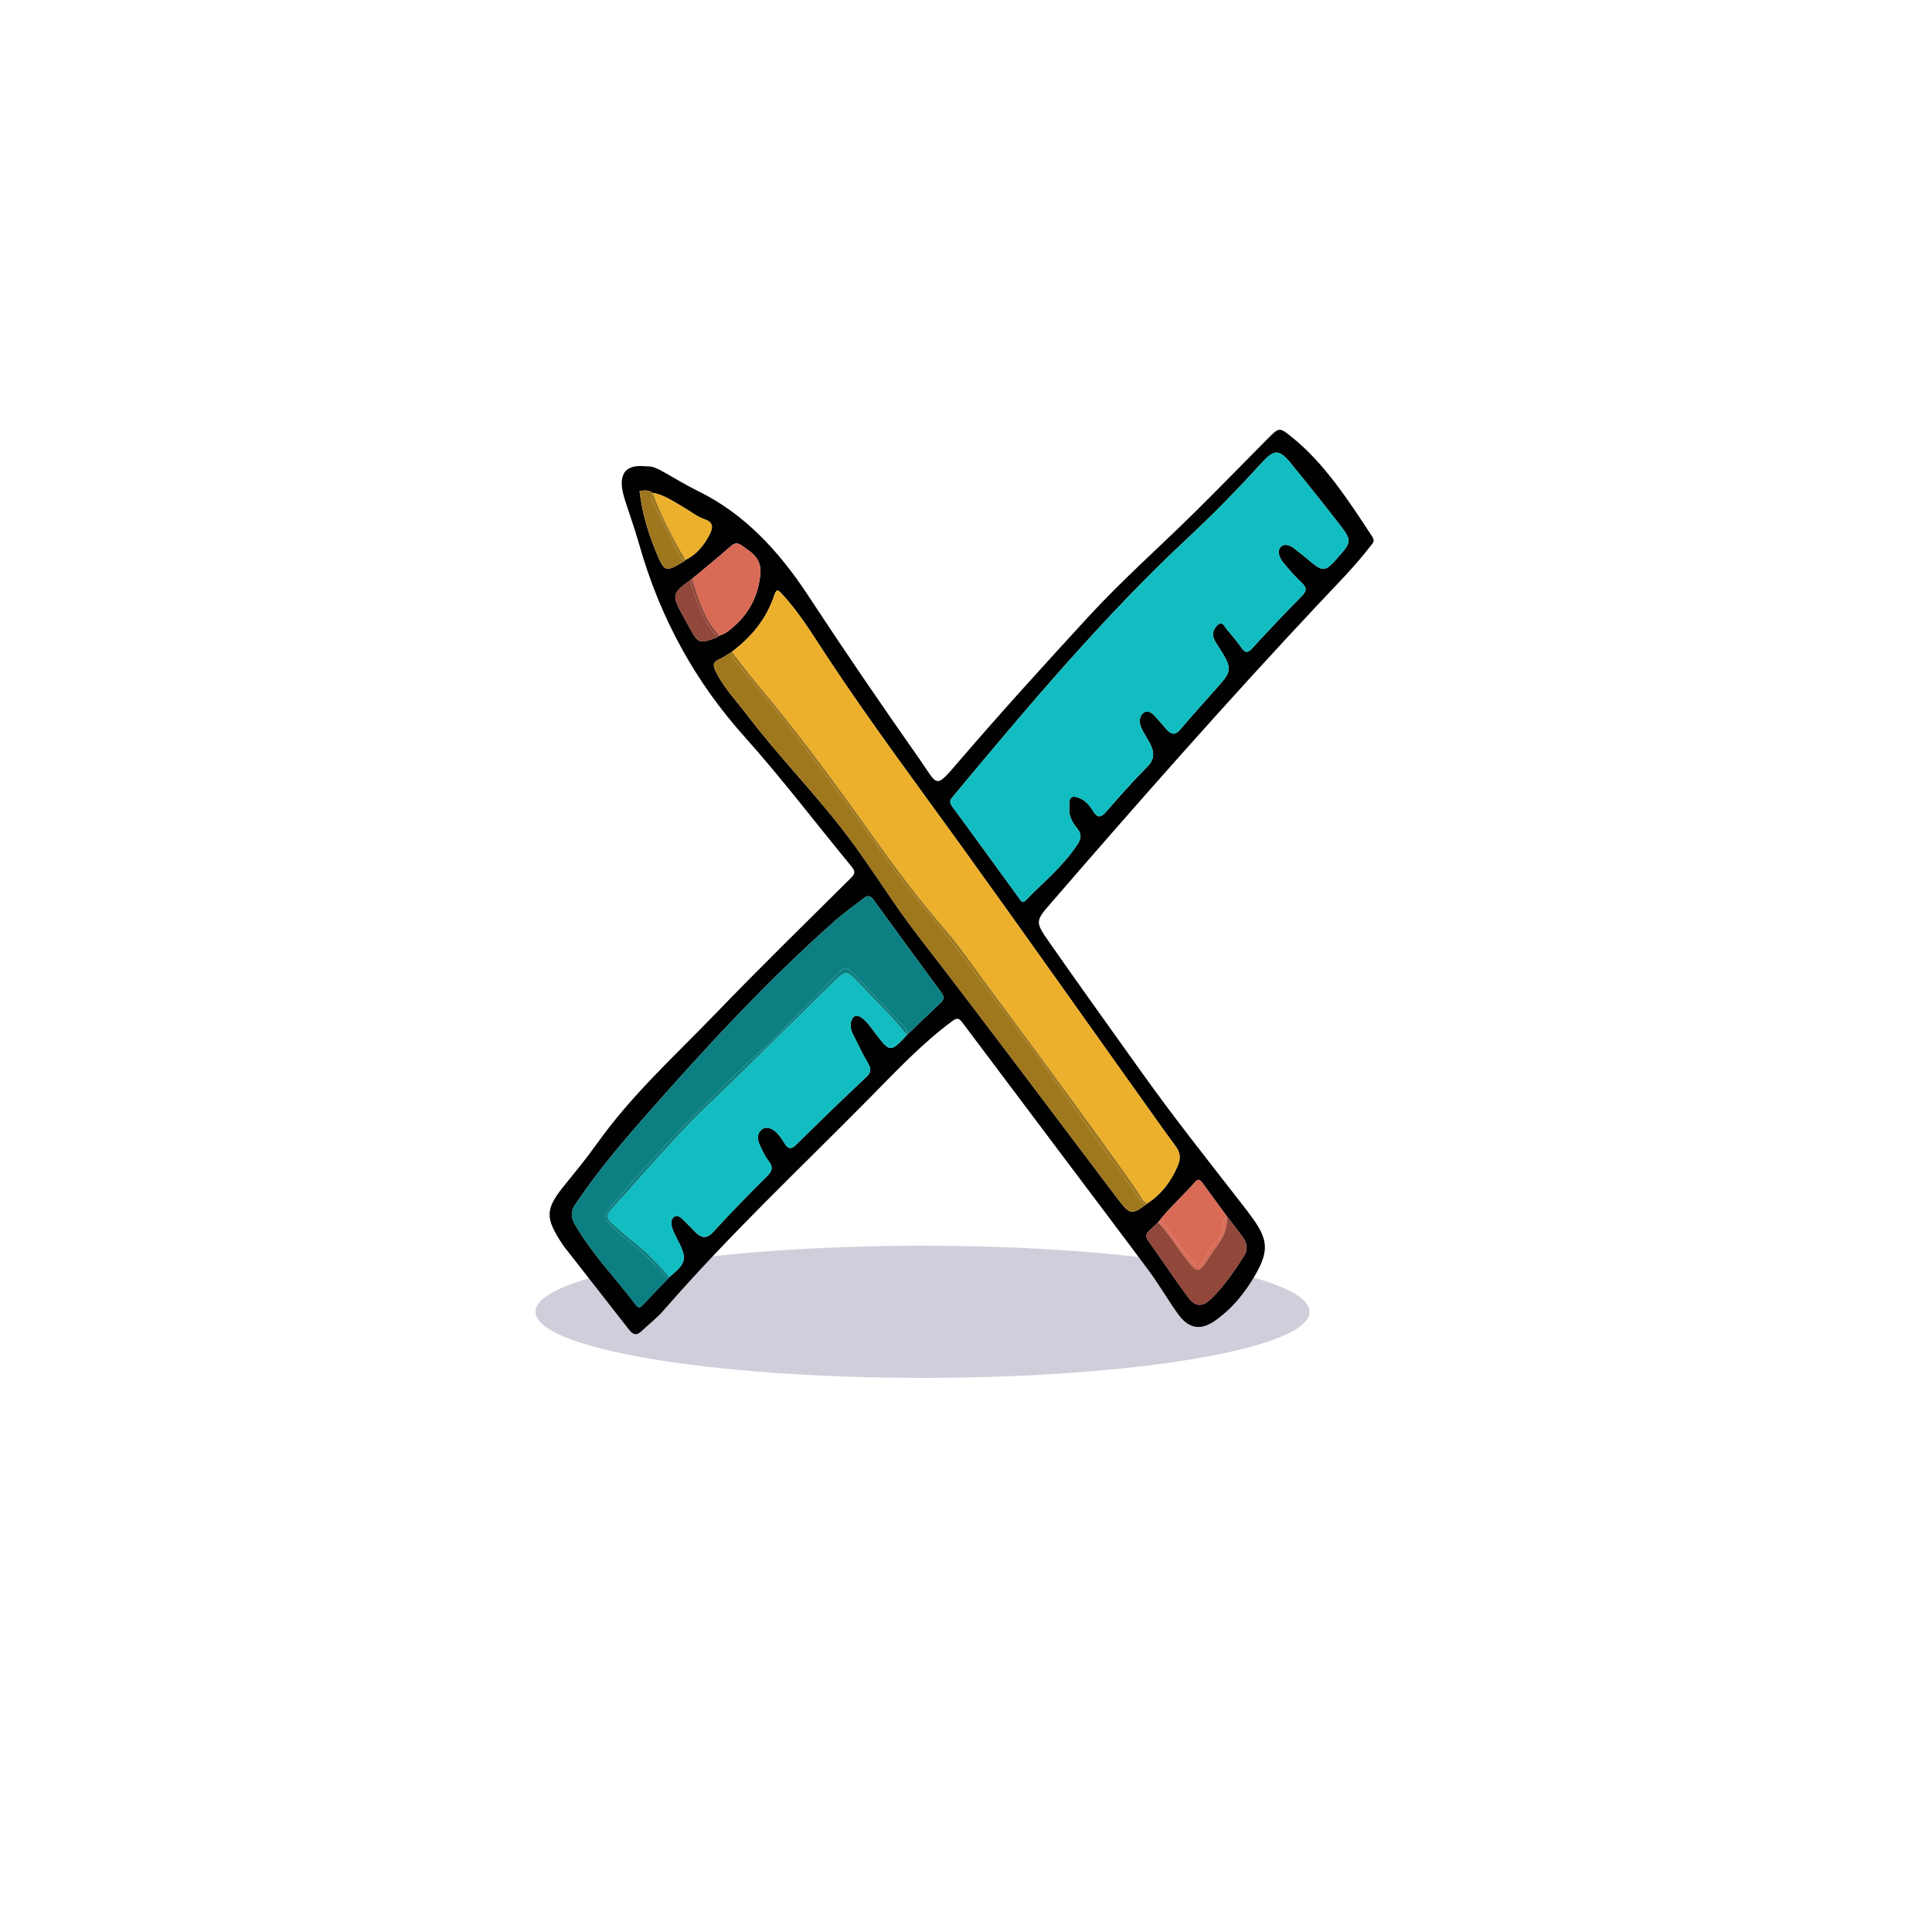 <?xml version="1.0" encoding="UTF-8"?>
<!DOCTYPE svg PUBLIC "-//W3C//DTD SVG 1.1//EN" "http://www.w3.org/Graphics/SVG/1.1/DTD/svg11.dtd">
<!-- Creator: CorelDRAW 2021 (64-Bit) -->
<svg xmlns="http://www.w3.org/2000/svg" xml:space="preserve" width="50.9mm" height="50.9mm" version="1.1" style="shape-rendering:geometricPrecision; text-rendering:geometricPrecision; image-rendering:optimizeQuality; fill-rule:evenodd; clip-rule:evenodd"
viewBox="0 0 5090 5090"
 xmlns:xlink="http://www.w3.org/1999/xlink"
 xmlns:xodm="http://www.corel.com/coreldraw/odm/2003">
 <defs>
  <style type="text/css">
   <![CDATA[
    .fil4 {fill:black;fill-rule:nonzero}
    .fil8 {fill:#00BFBA;fill-rule:nonzero}
    .fil0 {fill:#00D095;fill-rule:nonzero}
    .fil12 {fill:#020102;fill-rule:nonzero}
    .fil15 {fill:#0B7F82;fill-rule:nonzero}
    .fil13 {fill:#11BDC1;fill-rule:nonzero}
    .fil5 {fill:#5764B3;fill-rule:nonzero}
    .fil18 {fill:#91473A;fill-rule:nonzero}
    .fil20 {fill:#9E761D;fill-rule:nonzero}
    .fil16 {fill:#9F771D;fill-rule:nonzero}
    .fil6 {fill:#B2D722;fill-rule:nonzero}
    .fil11 {fill:#C400FA;fill-rule:nonzero}
    .fil1 {fill:#CFCFDB;fill-rule:nonzero}
    .fil17 {fill:#D86A56;fill-rule:nonzero}
    .fil19 {fill:#EBB02C;fill-rule:nonzero}
    .fil14 {fill:#ECB02C;fill-rule:nonzero}
    .fil2 {fill:#FF1183;fill-rule:nonzero}
    .fil7 {fill:#FF4646;fill-rule:nonzero}
    .fil10 {fill:#FF770C;fill-rule:nonzero}
    .fil9 {fill:#FFAF00;fill-rule:nonzero}
    .fil3 {fill:white;fill-rule:nonzero}
   ]]>
  </style>
 </defs>
<symbol id="Fm1-112-0" viewBox="6361.23 -15334.83 1314.16 2331.63">
 <polygon class="fil0" points="7675.39,-13003.2 6361.23,-13003.2 6361.23,-15334.83 7650.03,-15334.83 7650.03,-15069.21 6637.85,-15069.21 6637.85,-14378.43 7608.02,-14378.43 7608.02,-14112.81 6637.85,-14112.81 6637.85,-13486.39 7675.39,-13486.39 "/>
</symbol>
<symbol id="Fm0-135-0" viewBox="6361.23 -15334.83 1314.16 2331.63">
 <polygon class="fil0" points="7675.39,-13003.2 6361.23,-13003.2 6361.23,-15334.83 7650.03,-15334.83 7650.03,-15069.21 6637.85,-15069.21 6637.85,-14378.43 7608.02,-14378.43 7608.02,-14112.81 6637.85,-14112.81 6637.85,-13486.39 7675.39,-13486.39 "/>
</symbol>
<symbol id="Fm10-113-0" viewBox="30710.35 -15274.31 1563.76 395.02">
 <path class="fil1" d="M32274.11 -15076.79c0,108.54 -346.47,196.59 -775.17,197.5l-13.46 0c-427.63,-0.91 -773.46,-88.54 -775.13,-196.72l0 -1.56c1.67,-108.75 351.13,-196.74 781.86,-196.74 431.8,0 781.9,88.4 781.9,197.52z"/>
</symbol>
<symbol id="Fm0-111-0" viewBox="4457.91 -15371.28 1640.5 2396.26">
 <polygon class="fil2" points="4822.92,-12975.02 4457.91,-12975.02 4515.85,-15321.9 4875.06,-15321.9 5788.85,-13431.54 5832.72,-15371.28 6098.41,-15371.28 6098.41,-12975.02 5681.24,-12975.02 4737.67,-14979.98 "/>
</symbol>
<symbol id="Fm0-133-0" viewBox="4457.91 -15371.28 1640.5 2396.26">
 <polygon class="fil2" points="4822.92,-12975.02 4457.91,-12975.02 4515.85,-15321.9 4875.06,-15321.9 5788.85,-13431.54 5832.72,-15371.28 6098.41,-15371.28 6098.41,-12975.02 5681.24,-12975.02 4737.67,-14979.98 "/>
</symbol>
<symbol id="Fm11-114-0" viewBox="28697.24 -8565.92 2731.69 1644.68">
 <path class="fil3" d="M28738.13 -8092.04c42.87,19.75 88.48,30.44 131.35,30.44 113.52,0 173,-23.7 181.68,-169.66 -33.21,45.79 -85.51,71.35 -146.73,71.35 -127.64,0 -207.19,-77.16 -207.19,-202.66 0,-122.94 83.76,-203.35 212.39,-203.35 147.72,0 227.28,108.3 227.28,310.03 0,188.48 -103.1,309.8 -263.95,309.8 -42.88,0 -86.74,-8.14 -134.83,-23.71l0 -122.24zm164.57 -188.49c94.42,0 152.91,-8.13 152.91,-95.05 0,-86.22 -58.49,-139.44 -152.91,-139.44 -94.43,0 -153.91,53.22 -153.91,139.44 0,86.92 59.48,95.05 153.91,95.05zm933.61 127.83l-229.75 3.25 3.47 -65.54 229.76 -3.95 -3.48 66.24zm852.58 195.22l-367.3 0 0 -112.25 141.51 0 0 -411.6 -153.66 28.59 0 -73.67 152.93 -28.82 85.75 0 0 485.5 140.77 0 0 112.25zm353.17 -608.44c143.5,0 216.12,108.3 216.12,310.03 -5.45,201.73 -81.54,309.8 -224.79,309.8 -142.52,0 -215.88,-108.07 -215.88,-309.8 5.95,-201.73 82.04,-310.03 224.55,-310.03zm0 32.07c-88.24,0 -133.84,72.98 -133.84,219.63 0,151.76 36.93,219.85 125.17,219.85 89.21,0 131.1,-72.97 142.5,-219.85 0,-146.65 -44.61,-219.63 -133.83,-219.63zm-2.48 310.73c35.68,0 44.61,-40.21 44.61,-70.42 0,-57.41 -8.93,-92.73 -44.61,-92.73 -40.39,0 -45.61,46.02 -45.61,92.73 0,30.21 8.68,70.42 45.61,70.42z"/>
 <path class="fil3" d="M29343.6 -6932.63l-116.99 0 251.81 -597.75 81.29 0 250.81 597.75 -123.17 0 -24.54 -97.61 -286.75 0 -32.46 97.61zm57.74 -192.67l235.2 0 -117.97 -331.18 -117.23 331.18zm718.74 -498.51c-13.14,-10.69 -21.82,-15.57 -29.74,-15.57 -10.41,0 -18.34,4.88 -23.55,14.87 -5.2,9.77 -7.93,25.34 -8.68,47.42l-53.28 0c1.73,-72.05 31.47,-113.19 83.02,-113.19 21.81,0 38.43,6.74 59.49,24.64l24.29 22.08c12.39,10.69 22.05,15.57 29,15.57 11.4,0 19.07,-4.88 24.53,-14.64 5.21,-9.76 7.68,-25.34 7.68,-47.65l54.28 0c-1.74,72.28 -32.22,113.19 -84.02,113.19 -21.81,0 -38.41,-6.51 -59.23,-24.64l-23.79 -22.08zm248.34 691.18l-111.79 0 16.61 -272.15c0,-85.29 -27.26,-127.13 -97.15,-127.13 -96.16,0 -141.52,54.16 -141.52,141.77l13.13 257.51 -109.29 0 12.89 -452.5 78.81 0 0 53.92c37.67,-27.65 88.23,-60.66 154.65,-60.66 109.31,0 165.31,64.85 171.51,188.72l12.15 270.52zm347.96 -459.24c136.32,0 219.34,87.85 219.34,235.43 0,146.65 -83.02,235.2 -219.34,235.2 -137.3,0 -219.33,-88.55 -219.33,-235.2 0,-147.58 82.03,-235.43 219.33,-235.43zm0 54.15c-84.01,0 -136.3,63.92 -136.3,168.03 0,105.05 51.55,121.55 136.3,121.55 84.03,0 136.32,-17.43 136.32,-121.55 0,-102.49 -52.29,-168.03 -136.32,-168.03zm687.26 31.15c-44.61,-20.45 -92.69,-31.84 -143.49,-31.84 -78.57,0 -121.45,26.96 -121.45,71.35 0,40.2 25.29,59.03 109.3,76.23l27.01 5.57c111.04,22.31 153.92,55.78 153.92,128.76 0,83.66 -74.35,135.26 -197.53,135.26 -50.81,0 -105.83,-8.83 -167.79,-27.89l0 -108.07c58.49,28.59 114.5,42.53 169.52,42.53 74.35,0 106.57,-21.38 106.57,-59.73 -9.42,-16.5 -17.35,-27.89 -24.28,-35.32 -6.2,-7.44 -34.21,-15.58 -83.28,-26.27l-27.01 -5.81c-97.16,-18.82 -138.06,-48.34 -138.06,-118.06 0,-84.36 66.43,-132.01 183.42,-132.01 58.73,0 110.28,8.37 153.15,23.94l0 61.36z"/>
</symbol>
<symbol id="Fm1-139-0" viewBox="29226.61 -7690.28 2202.32 769.04">
 <path class="fil3" d="M29343.6 -6932.63l-116.99 0 251.81 -597.75 81.29 0 250.81 597.75 -123.17 0 -24.54 -97.61 -286.75 0 -32.46 97.61zm57.74 -192.67l235.2 0 -117.97 -331.18 -117.23 331.18zm718.74 -498.51c-13.14,-10.69 -21.82,-15.57 -29.74,-15.57 -10.41,0 -18.34,4.88 -23.55,14.87 -5.2,9.77 -7.93,25.34 -8.68,47.42l-53.28 0c1.73,-72.05 31.47,-113.19 83.02,-113.19 21.81,0 38.43,6.74 59.49,24.64l24.29 22.08c12.39,10.69 22.05,15.57 29,15.57 11.4,0 19.07,-4.88 24.53,-14.64 5.21,-9.76 7.68,-25.34 7.68,-47.65l54.28 0c-1.74,72.28 -32.22,113.19 -84.02,113.19 -21.81,0 -38.41,-6.51 -59.23,-24.64l-23.79 -22.08zm248.34 691.18l-111.79 0 16.61 -272.15c0,-85.29 -27.26,-127.13 -97.15,-127.13 -96.16,0 -141.52,54.16 -141.52,141.77l13.13 257.51 -109.29 0 12.89 -452.5 78.81 0 0 53.92c37.67,-27.65 88.23,-60.66 154.65,-60.66 109.31,0 165.31,64.85 171.51,188.72l12.15 270.52zm347.96 -459.24c136.32,0 219.34,87.85 219.34,235.43 0,146.65 -83.02,235.2 -219.34,235.2 -137.3,0 -219.33,-88.55 -219.33,-235.2 0,-147.58 82.03,-235.43 219.33,-235.43zm0 54.15c-84.01,0 -136.3,63.92 -136.3,168.03 0,105.05 51.55,121.55 136.3,121.55 84.03,0 136.32,-17.43 136.32,-121.55 0,-102.49 -52.29,-168.03 -136.32,-168.03zm687.26 31.15c-44.61,-20.45 -92.69,-31.84 -143.49,-31.84 -78.57,0 -121.45,26.96 -121.45,71.35 0,40.2 25.29,59.03 109.3,76.23l27.01 5.57c111.04,22.31 153.92,55.78 153.92,128.76 0,83.66 -74.35,135.26 -197.53,135.26 -50.81,0 -105.83,-8.83 -167.79,-27.89l0 -108.07c58.49,28.59 114.5,42.53 169.52,42.53 74.35,0 106.57,-21.38 106.57,-59.73 -9.42,-16.5 -17.35,-27.89 -24.28,-35.32 -6.2,-7.44 -34.21,-15.58 -83.28,-26.27l-27.01 -5.81c-97.16,-18.82 -138.06,-48.34 -138.06,-118.06 0,-84.36 66.43,-132.01 183.42,-132.01 58.73,0 110.28,8.37 153.15,23.94l0 61.36z"/>
</symbol>
<symbol id="Fm0-138-0" viewBox="28697.24 -8565.92 2560.94 619.83">
 <path class="fil3" d="M28738.13 -8092.04c42.87,19.75 88.48,30.44 131.35,30.44 113.52,0 173,-23.7 181.68,-169.66 -33.21,45.79 -85.51,71.35 -146.73,71.35 -127.64,0 -207.19,-77.16 -207.19,-202.66 0,-122.94 83.76,-203.35 212.39,-203.35 147.72,0 227.28,108.3 227.28,310.03 0,188.48 -103.1,309.8 -263.95,309.8 -42.88,0 -86.74,-8.14 -134.83,-23.71l0 -122.24zm164.57 -188.49c94.42,0 152.91,-8.13 152.91,-95.05 0,-86.22 -58.49,-139.44 -152.91,-139.44 -94.43,0 -153.91,53.22 -153.91,139.44 0,86.92 59.48,95.05 153.91,95.05zm933.61 127.83l-229.75 3.25 3.47 -65.54 229.76 -3.95 -3.48 66.24zm852.58 195.22l-367.3 0 0 -112.25 141.51 0 0 -411.6 -153.66 28.59 0 -73.67 152.93 -28.82 85.75 0 0 485.5 140.77 0 0 112.25zm353.17 -608.44c143.5,0 216.12,108.3 216.12,310.03 -5.45,201.73 -81.54,309.8 -224.79,309.8 -142.52,0 -215.88,-108.07 -215.88,-309.8 5.95,-201.73 82.04,-310.03 224.55,-310.03zm0 32.07c-88.24,0 -133.84,72.98 -133.84,219.63 0,151.76 36.93,219.85 125.17,219.85 89.21,0 131.1,-72.97 142.5,-219.85 0,-146.65 -44.61,-219.63 -133.83,-219.63zm-2.48 310.73c35.68,0 44.61,-40.21 44.61,-70.42 0,-57.41 -8.93,-92.73 -44.61,-92.73 -40.39,0 -45.61,46.02 -45.61,92.73 0,30.21 8.68,70.42 45.61,70.42z"/>
</symbol>
<symbol id="Fm12-115-0" viewBox="30289.35 -9537.39 2631.4 319.05">
 <path class="fil1" d="M32920.75 -9377.86c0,88.12 -589.03,159.52 -1315.68,159.52 -725.6,0 -1314.01,-71.19 -1315.72,-159.14l0 -0.76c1.71,-87.96 590.12,-159.15 1315.72,-159.15 726.65,0 1315.68,71.4 1315.68,159.53z"/>
</symbol>
<symbol id="Fm15-118-0" viewBox="24266.09 -8747.92 2202.31 1644.68">
 <path class="fil3" d="M24406.86 -8457.65c-73.61,-17.19 -108.56,-67.16 -108.56,-135.26 0,-85.29 68.17,-146.64 195.06,-146.64 126.65,0 194.8,61.35 194.8,146.64 0,68.1 -34.95,118.07 -108.3,135.26 83.02,18.13 140.77,73.91 140.77,150.14 0,115.51 -86.49,179.42 -227.27,179.42 -140.78,0 -227.27,-63.91 -227.27,-179.42 0,-76.23 57.5,-132.01 140.77,-150.14zm-31.48 -151.52c0,61.35 43.63,98.3 117.98,98.3 73.36,0 117.97,-36.95 117.97,-98.3 0,-51.83 -44.61,-91.11 -117.97,-91.11 -74.35,0 -117.98,39.28 -117.98,91.11zm117.98 177.79c-82.28,0 -132.1,43.46 -132.1,115.74 0,39.97 49.82,87.61 132.1,87.61 82.03,0 131.85,-48.34 131.85,-87.61 0,-72.28 -49.82,-115.74 -131.85,-115.74zm926.68 96.68l-229.75 3.25 3.47 -65.54 229.75 -3.95 -3.47 66.24zm514.03 60.66c42.87,19.75 88.48,30.44 131.35,30.44 113.52,0 172.99,-23.7 181.67,-169.66 -33.21,45.79 -85.5,71.35 -146.73,71.35 -127.64,0 -207.19,-77.16 -207.19,-202.66 0,-122.94 83.77,-203.35 212.4,-203.35 147.72,0 227.27,108.3 227.27,310.03 0,188.48 -103.1,309.8 -263.95,309.8 -42.88,0 -86.74,-8.14 -134.82,-23.71l0 -122.24zm164.57 -188.49c94.42,0 152.91,-8.13 152.91,-95.05 0,-86.22 -58.49,-139.44 -152.91,-139.44 -94.43,0 -153.92,53.22 -153.92,139.44 0,86.92 59.49,95.05 153.92,95.05z"/>
 <path class="fil3" d="M24383.07 -7114.63l-116.98 0 251.81 -597.75 81.29 0 250.81 597.75 -123.17 0 -24.54 -97.61 -286.76 0 -32.46 97.61zm57.75 -192.67l235.19 0 -117.96 -331.18 -117.23 331.18zm718.74 -498.51c-13.14,-10.69 -21.82,-15.57 -29.75,-15.57 -10.4,0 -18.34,4.88 -23.54,14.87 -5.21,9.77 -7.94,25.34 -8.68,47.42l-53.28 0c1.73,-72.05 31.47,-113.19 83.02,-113.19 21.81,0 38.42,6.74 59.48,24.64l24.3 22.08c12.39,10.69 22.05,15.57 28.99,15.57 11.4,0 19.08,-4.88 24.54,-14.64 5.2,-9.76 7.68,-25.34 7.68,-47.65l54.28 0c-1.74,72.28 -32.23,113.19 -84.02,113.19 -21.81,0 -38.42,-6.51 -59.23,-24.64l-23.79 -22.08zm248.33 691.18l-111.78 0 16.6 -272.15c0,-85.29 -27.25,-127.13 -97.15,-127.13 -96.15,0 -141.52,54.16 -141.52,141.77l13.14 257.51 -109.3 0 12.9 -452.5 78.8 0 0 53.92c37.68,-27.65 88.24,-60.66 154.65,-60.66 109.31,0 165.32,64.85 171.51,188.72l12.15 270.52zm347.97 -459.24c136.32,0 219.34,87.85 219.34,235.43 0,146.65 -83.02,235.2 -219.34,235.2 -137.3,0 -219.34,-88.55 -219.34,-235.2 0,-147.58 82.04,-235.43 219.34,-235.43zm0 54.15c-84.01,0 -136.31,63.92 -136.31,168.03 0,105.05 51.55,121.55 136.31,121.55 84.02,0 136.32,-17.43 136.32,-121.55 0,-102.49 -52.3,-168.03 -136.32,-168.03zm687.26 31.15c-44.61,-20.45 -92.69,-31.84 -143.5,-31.84 -78.56,0 -121.44,26.96 -121.44,71.35 0,40.2 25.28,59.03 109.3,76.23l27.01 5.57c111.03,22.31 153.91,55.78 153.91,128.76 0,83.66 -74.35,135.26 -197.53,135.26 -50.8,0 -105.83,-8.83 -167.79,-27.89l0 -108.07c58.5,28.59 114.5,42.53 169.53,42.53 74.35,0 106.57,-21.38 106.57,-59.73 -9.42,-16.5 -17.35,-27.89 -24.29,-35.32 -6.19,-7.44 -34.21,-15.58 -83.27,-26.27l-27.01 -5.81c-97.16,-18.82 -138.06,-48.34 -138.06,-118.06 0,-84.36 66.43,-132.01 183.41,-132.01 58.74,0 110.29,8.37 153.16,23.94l0 61.36z"/>
</symbol>
<symbol id="Fm0-142-0" viewBox="34005.3 -8557.34 3033.82 619.83">
 <path class="fil3" d="M34384.75 -7948.9l-367.3 0 0 -112.25 141.51 0 0 -411.6 -153.66 28.59 0 -73.67 152.93 -28.82 85.75 0 0 485.5 140.77 0 0 112.25zm353.17 -608.44c143.5,0 216.11,108.3 216.11,310.03 -5.44,201.73 -81.53,309.8 -224.78,309.8 -142.52,0 -215.88,-108.07 -215.88,-309.8 5.95,-201.73 82.04,-310.03 224.55,-310.03zm0 32.07c-88.24,0 -133.84,72.98 -133.84,219.63 0,151.76 36.93,219.85 125.17,219.85 89.21,0 131.1,-72.97 142.5,-219.85 0,-146.65 -44.61,-219.63 -133.83,-219.63zm-2.48 310.73c35.68,0 44.61,-40.21 44.61,-70.42 0,-57.41 -8.93,-92.73 -44.61,-92.73 -40.39,0 -45.61,46.02 -45.61,92.73 0,30.21 8.68,70.42 45.61,70.42zm917.75 70.42l-229.74 3.25 3.46 -65.54 229.76 -3.95 -3.48 66.24zm852.59 195.22l-367.31 0 0 -112.25 141.52 0 0 -411.6 -153.66 28.59 0 -73.67 152.92 -28.82 85.75 0 0 485.5 140.78 0 0 112.25zm533.34 -116.44l0 116.44 -404.72 0 0 -116.44c45.35,-34.39 92.44,-69.72 143.25,-105.74 100.62,-72.05 132.84,-110.63 155.64,-151.76 10.41,-19.53 15.87,-39.28 15.87,-59.03 0,-62.99 -51.81,-107.38 -128.63,-107.38 -54.28,0 -113.77,17.2 -181.92,53.22l0 -81.8c69.89,-26.26 130.37,-39.51 180.18,-39.51 132.1,0 216.86,66.47 216.86,170.59 0,49.27 -16.6,87.85 -68.15,147.57 -7.19,7.44 -29.74,30.45 -68.41,67.17 -37.42,36.95 -60.97,72.28 -71.62,106.67l211.65 0z"/>
</symbol>
<symbol id="Fm14-117-0" viewBox="36345.56 -9782.18 2039.19 348.15">
 <path class="fil1" d="M38384.75 -9607.71c-1.3,95.73 -454.87,173.27 -1015.18,173.68l-8.78 0c-560.8,-0.41 -1014.8,-78.1 -1015.23,-173.95l0 -0.28c0.43,-96.06 456.79,-173.92 1019.62,-173.92 562.34,0 1018.27,77.71 1019.57,173.65l0 0.82z"/>
</symbol>
<symbol id="Fm13-116-0" viewBox="34005.3 -8557.34 3204.7 1644.68">
 <path class="fil3" d="M34384.75 -7948.9l-367.3 0 0 -112.25 141.51 0 0 -411.6 -153.66 28.59 0 -73.67 152.93 -28.82 85.75 0 0 485.5 140.77 0 0 112.25zm353.17 -608.44c143.5,0 216.11,108.3 216.11,310.03 -5.44,201.73 -81.53,309.8 -224.78,309.8 -142.52,0 -215.88,-108.07 -215.88,-309.8 5.95,-201.73 82.04,-310.03 224.55,-310.03zm0 32.07c-88.24,0 -133.84,72.98 -133.84,219.63 0,151.76 36.93,219.85 125.17,219.85 89.21,0 131.1,-72.97 142.5,-219.85 0,-146.65 -44.61,-219.63 -133.83,-219.63zm-2.48 310.73c35.68,0 44.61,-40.21 44.61,-70.42 0,-57.41 -8.93,-92.73 -44.61,-92.73 -40.39,0 -45.61,46.02 -45.61,92.73 0,30.21 8.68,70.42 45.61,70.42zm917.75 70.42l-229.74 3.25 3.46 -65.54 229.76 -3.95 -3.48 66.24zm852.59 195.22l-367.31 0 0 -112.25 141.52 0 0 -411.6 -153.66 28.59 0 -73.67 152.92 -28.82 85.75 0 0 485.5 140.78 0 0 112.25zm533.34 -116.44l0 116.44 -404.72 0 0 -116.44c45.35,-34.39 92.44,-69.72 143.25,-105.74 100.62,-72.05 132.84,-110.63 155.64,-151.76 10.41,-19.53 15.87,-39.28 15.87,-59.03 0,-62.99 -51.81,-107.38 -128.63,-107.38 -54.28,0 -113.77,17.2 -181.92,53.22l0 -81.8c69.89,-26.26 130.37,-39.51 180.18,-39.51 132.1,0 216.86,66.47 216.86,170.59 0,49.27 -16.6,87.85 -68.15,147.57 -7.19,7.44 -29.74,30.45 -68.41,67.17 -37.42,36.95 -60.97,72.28 -71.62,106.67l211.65 0z"/>
 <path class="fil3" d="M35124.67 -6924.05l-116.98 0 251.81 -597.75 81.29 0 250.81 597.75 -123.17 0 -24.54 -97.61 -286.76 0 -32.46 97.61zm57.75 -192.67l235.19 0 -117.96 -331.18 -117.23 331.18zm718.74 -498.51c-13.14,-10.69 -21.82,-15.57 -29.75,-15.57 -10.4,0 -18.34,4.88 -23.54,14.87 -5.21,9.77 -7.94,25.34 -8.68,47.42l-53.28 0c1.73,-72.05 31.47,-113.19 83.02,-113.19 21.81,0 38.42,6.74 59.48,24.64l24.3 22.08c12.39,10.69 22.05,15.57 28.99,15.57 11.4,0 19.08,-4.88 24.54,-14.64 5.2,-9.76 7.68,-25.34 7.68,-47.65l54.28 0c-1.74,72.28 -32.23,113.19 -84.02,113.19 -21.81,0 -38.42,-6.51 -59.23,-24.64l-23.79 -22.08zm248.33 691.18l-111.78 0 16.6 -272.15c0,-85.29 -27.25,-127.13 -97.15,-127.13 -96.15,0 -141.52,54.16 -141.52,141.77l13.14 257.51 -109.3 0 12.9 -452.5 78.8 0 0 53.92c37.68,-27.65 88.24,-60.66 154.65,-60.66 109.31,0 165.32,64.85 171.51,188.72l12.15 270.52zm347.97 -459.24c136.32,0 219.34,87.85 219.34,235.43 0,146.65 -83.02,235.2 -219.34,235.2 -137.3,0 -219.34,-88.55 -219.34,-235.2 0,-147.58 82.04,-235.43 219.34,-235.43zm0 54.15c-84.01,0 -136.31,63.92 -136.31,168.03 0,105.05 51.55,121.55 136.31,121.55 84.02,0 136.32,-17.43 136.32,-121.55 0,-102.49 -52.3,-168.03 -136.32,-168.03zm687.26 31.15c-44.61,-20.45 -92.69,-31.84 -143.5,-31.84 -78.56,0 -121.44,26.96 -121.44,71.35 0,40.2 25.28,59.03 109.3,76.23l27.01 5.57c111.03,22.31 153.91,55.78 153.91,128.76 0,83.66 -74.35,135.26 -197.53,135.26 -50.8,0 -105.83,-8.83 -167.79,-27.89l0 -108.07c58.5,28.59 114.5,42.53 169.53,42.53 74.35,0 106.57,-21.38 106.57,-59.73 -9.42,-16.5 -17.35,-27.89 -24.29,-35.32 -6.19,-7.44 -34.21,-15.58 -83.27,-26.27l-27.01 -5.81c-97.16,-18.82 -138.06,-48.34 -138.06,-118.06 0,-84.36 66.43,-132.01 183.41,-132.01 58.74,0 110.29,8.37 153.16,23.94l0 61.36z"/>
</symbol>
<symbol id="Fm1-143-0" viewBox="35007.69 -7681.7 2202.31 769.04">
 <path class="fil3" d="M35124.67 -6924.05l-116.98 0 251.81 -597.75 81.29 0 250.81 597.75 -123.17 0 -24.54 -97.61 -286.76 0 -32.46 97.61zm57.75 -192.67l235.19 0 -117.96 -331.18 -117.23 331.18zm718.74 -498.51c-13.14,-10.69 -21.82,-15.57 -29.75,-15.57 -10.4,0 -18.34,4.88 -23.54,14.87 -5.21,9.77 -7.94,25.34 -8.68,47.42l-53.28 0c1.73,-72.05 31.47,-113.19 83.02,-113.19 21.81,0 38.42,6.74 59.48,24.64l24.3 22.08c12.39,10.69 22.05,15.57 28.99,15.57 11.4,0 19.08,-4.88 24.54,-14.64 5.2,-9.76 7.68,-25.34 7.68,-47.65l54.28 0c-1.74,72.28 -32.23,113.19 -84.02,113.19 -21.81,0 -38.42,-6.51 -59.23,-24.64l-23.79 -22.08zm248.33 691.18l-111.78 0 16.6 -272.15c0,-85.29 -27.25,-127.13 -97.15,-127.13 -96.15,0 -141.52,54.16 -141.52,141.77l13.14 257.51 -109.3 0 12.9 -452.5 78.8 0 0 53.92c37.68,-27.65 88.24,-60.66 154.65,-60.66 109.31,0 165.32,64.85 171.51,188.72l12.15 270.52zm347.97 -459.24c136.32,0 219.34,87.85 219.34,235.43 0,146.65 -83.02,235.2 -219.34,235.2 -137.3,0 -219.34,-88.55 -219.34,-235.2 0,-147.58 82.04,-235.43 219.34,-235.43zm0 54.15c-84.01,0 -136.31,63.92 -136.31,168.03 0,105.05 51.55,121.55 136.31,121.55 84.02,0 136.32,-17.43 136.32,-121.55 0,-102.49 -52.3,-168.03 -136.32,-168.03zm687.26 31.15c-44.61,-20.45 -92.69,-31.84 -143.5,-31.84 -78.56,0 -121.44,26.96 -121.44,71.35 0,40.2 25.28,59.03 109.3,76.23l27.01 5.57c111.03,22.31 153.91,55.78 153.91,128.76 0,83.66 -74.35,135.26 -197.53,135.26 -50.8,0 -105.83,-8.83 -167.79,-27.89l0 -108.07c58.5,28.59 114.5,42.53 169.53,42.53 74.35,0 106.57,-21.38 106.57,-59.73 -9.42,-16.5 -17.35,-27.89 -24.29,-35.32 -6.19,-7.44 -34.21,-15.58 -83.27,-26.27l-27.01 -5.81c-97.16,-18.82 -138.06,-48.34 -138.06,-118.06 0,-84.36 66.43,-132.01 183.41,-132.01 58.74,0 110.29,8.37 153.16,23.94l0 61.36z"/>
</symbol>
<symbol id="Fm0-146-0" viewBox="24266.09 -8747.92 2066.75 619.83">
 <path class="fil3" d="M24406.86 -8457.65c-73.61,-17.19 -108.56,-67.16 -108.56,-135.26 0,-85.29 68.17,-146.64 195.06,-146.64 126.65,0 194.8,61.35 194.8,146.64 0,68.1 -34.95,118.07 -108.3,135.26 83.02,18.13 140.77,73.91 140.77,150.14 0,115.51 -86.49,179.42 -227.27,179.42 -140.78,0 -227.27,-63.91 -227.27,-179.42 0,-76.23 57.5,-132.01 140.77,-150.14zm-31.48 -151.52c0,61.35 43.63,98.3 117.98,98.3 73.36,0 117.97,-36.95 117.97,-98.3 0,-51.83 -44.61,-91.11 -117.97,-91.11 -74.35,0 -117.98,39.28 -117.98,91.11zm117.98 177.79c-82.28,0 -132.1,43.46 -132.1,115.74 0,39.97 49.82,87.61 132.1,87.61 82.03,0 131.85,-48.34 131.85,-87.61 0,-72.28 -49.82,-115.74 -131.85,-115.74zm926.68 96.68l-229.75 3.25 3.47 -65.54 229.75 -3.95 -3.47 66.24zm514.03 60.66c42.87,19.75 88.48,30.44 131.35,30.44 113.52,0 172.99,-23.7 181.67,-169.66 -33.21,45.79 -85.5,71.35 -146.73,71.35 -127.64,0 -207.19,-77.16 -207.19,-202.66 0,-122.94 83.77,-203.35 212.4,-203.35 147.72,0 227.27,108.3 227.27,310.03 0,188.48 -103.1,309.8 -263.95,309.8 -42.88,0 -86.74,-8.14 -134.82,-23.71l0 -122.24zm164.57 -188.49c94.42,0 152.91,-8.13 152.91,-95.05 0,-86.22 -58.49,-139.44 -152.91,-139.44 -94.43,0 -153.92,53.22 -153.92,139.44 0,86.92 59.49,95.05 153.92,95.05z"/>
</symbol>
<symbol id="Fm0-150-0" viewBox="47382.57 -19606.87 2023.05 301.6">
 <path class="fil4" d="M47382.57 -19310.68c10.13,-94.68 10.13,-189.47 13.64,-284.15l57.63 0c2.13,94.68 0.78,189.47 9.73,284.15l-81 0zm519.88 0l-87.81 0 13.05 -129.37c0,-40.55 -21.42,-60.43 -76.33,-60.43 -75.54,0 -111.18,25.74 -111.18,67.39l10.31 122.41 -85.86 0 10.13 -215.1 61.91 0 0 25.63c29.6,-13.15 69.32,-28.83 121.51,-28.83 85.86,0 129.87,30.82 134.73,89.7l9.54 128.6zm169.6 -251.78l-61.72 0 3.31 -44.41 55.09 0 3.32 44.41zm-68.54 251.78c8.75,-74.79 10.9,-146.16 10.13,-213.22l55.09 0c-4.09,63.96 -0.77,135.66 13.64,213.22l-78.86 0zm476.64 -174.22c-35.03,-10.94 -70.09,-16.35 -105.73,-16.35 -80.4,0 -123.05,32.37 -123.05,84.18 6.24,36.68 39.92,49.05 120.34,51.48 35.62,0 72.03,2.65 107.09,-8.28l1.35 55.01c-34.26,8.95 -70.67,13.59 -112.53,13.59 -112.74,0 -184.79,-43.19 -184.79,-111.8 0,-69.38 72.05,-111.91 188.88,-111.91 37.77,0 74.76,4.3 108.44,13.25l0 30.83zm169.02 -77.56l-61.72 0 3.31 -44.41 55.1 0 3.31 44.41zm-68.54 251.78c8.76,-74.79 10.91,-146.16 10.13,-213.22l55.1 0c-4.09,63.96 -0.78,135.66 13.64,213.22l-78.87 0zm496.51 0l-61.72 0 0 -30.38c-28.24,23.31 -68.74,35.79 -129.87,35.79 -76.14,0 -125.6,-26.51 -125.6,-67.39 0,-47.95 56.86,-72.47 168.83,-72.47l86.64 0 0 -3.54c0,-32.37 -34.46,-51.81 -106.51,-54.57 -42.65,0 -83.73,5.85 -121.5,17.56l0 -28.5c45.17,-9.72 87.83,-14.8 127.73,-14.8 109.23,0 162,31.59 162,96.66l0 121.64zm-96.18 -108.71l-55.5 0c-89.95,0 -113.32,10.94 -114.1,37.01 6.83,21.76 39.15,23.75 83.93,23.75 61.72,0 85.67,-7.4 85.67,-53.03l0 -7.73zm424.66 -67.83c-13.82,-4.64 -26.86,-4.64 -46.72,-4.64 -69.32,0 -98.33,28.83 -98.33,74.79l13.82 106.39 -96.78 0c28.04,-88.05 31.55,-120.09 26.11,-211.23l56.85 0 0 21.76c12.46,-5.41 57.05,-24.86 116.81,-24.86 8.18,0 15.2,0.33 27.46,1.88l0.78 35.91z"/>
</symbol>
<symbol id="Fm1-151-0" viewBox="47269.64 -19213.29 2248.1 395.18">
 <path class="fil4" d="M47591.69 -19060.83c-50.81,-14.03 -96.18,-20.66 -138.83,-20.66 -73.4,0 -115.26,16.69 -115.26,46.74 0,24.96 22,36.23 96.19,44.08l40.5 4.64c100.85,10.93 147.59,37.78 147.59,84.18 0,54.91 -65.81,83.74 -191.59,83.74 -47.32,0 -101.06,-5.85 -158.69,-17.89l0 -60.77c54.9,17.57 107.86,26.52 158.69,26.52 77.68,0 120.9,-21.43 120.9,-38.23 0,-15.24 -28.22,-33.14 -96.76,-40.87l-41.27 -4.75c-101.06,-11.27 -143.52,-34.25 -143.52,-77.56 0,-50.27 65.81,-81.09 175.82,-81.09 46.74,0 95.42,4.75 146.23,14.47l0 37.45zm475.87 121.97l-280.19 0c1.36,56.9 50.83,66.62 132.61,68.94 47.3,0 92.08,0.44 136.09,-12.82l1.36 48.28c-44.79,10.94 -91.51,16.35 -139.6,16.35 -119.36,-2.32 -194.91,-42.42 -194.91,-109.81 4.67,-69.82 71.27,-113.9 184.79,-113.9 100.26,2.43 151.67,28.83 159.85,89.7l0 13.26zm-53.54 -30.82c-6.82,-23.76 -45.37,-53.81 -106.31,-53.81 -68.74,0 -113.52,28.51 -113.52,54.25l219.83 -0.44zm421.15 -31.6c-35.06,-9.72 -72.83,-15.13 -112.74,-15.13 -61.72,0 -95.4,12.81 -95.4,33.91 0,19.11 19.86,28.06 85.86,36.24l21.22 2.65c87.24,10.61 120.92,26.52 120.92,61.21 0,39.77 -58.42,64.29 -155.18,64.29 -39.92,0 -83.15,-4.19 -131.83,-13.25l0 -51.38c45.96,13.59 89.95,20.22 133.19,20.22 58.4,0 83.73,-10.16 83.73,-28.39 -7.4,-7.85 -13.64,-13.26 -19.09,-16.79 -4.86,-3.54 -26.88,-7.41 -65.42,-12.49l-21.22 -2.76c-76.33,-8.95 -108.46,-22.98 -108.46,-56.12 0,-40.11 52.19,-62.75 144.08,-62.75 46.16,0 86.66,3.97 120.34,11.37l0 29.17zm188.86 -74.02l-61.72 0 3.31 -44.41 55.1 0 3.31 44.41zm-68.54 251.78c8.76,-74.79 10.91,-146.16 10.13,-213.22l55.1 0c-4.09,63.96 -0.78,135.66 13.64,213.22l-78.87 0zm381.25 -310.22l-57.05 0 105.14 -79.55 73.41 0 -121.5 79.55zm-29.6 91.92c107.09,0 172.32,41.76 172.32,111.91 0,69.71 -65.23,111.8 -172.32,111.8 -107.87,0 -172.33,-42.09 -172.33,-111.8 0,-70.15 64.46,-111.91 172.33,-111.91zm0 25.74c-66.02,0 -107.1,30.38 -107.1,79.87 0,49.94 40.5,57.78 107.1,57.78 66.01,0 107.09,-8.28 107.09,-57.78 0,-48.72 -41.08,-79.87 -107.09,-79.87zm610.6 192.56l-87.81 0 13.04 -129.37c0,-40.55 -21.41,-60.43 -76.33,-60.43 -75.53,0 -111.17,25.74 -111.17,67.39l10.31 122.41 -85.87 0 10.14 -215.1 61.91 0 0 25.63c29.59,-13.15 69.32,-28.83 121.5,-28.83 85.87,0 129.88,30.82 134.74,89.7l9.54 128.6z"/>
</symbol>
<symbol id="Fm2-121-0" viewBox="8151.42 -15279.64 1344.89 2360.11">
 <path class="fil5" d="M8151.42 -15279.64l250.12 0 -23.92 1191.31c-6.83,495.26 142.14,698.76 448.3,698.76 304.1,0 453.76,-203.5 443.51,-698.76l-23.92 -1191.31 250.8 0 0 1445.24c0,604.21 -228.94,914.87 -670.39,914.87 -445.57,0 -674.5,-310.66 -674.5,-914.87l0 -1445.24z"/>
</symbol>
<symbol id="Fm17-120-0" viewBox="47269.64 -19606.87 2248.1 788.76">
 <path class="fil4" d="M47382.57 -19310.68c10.13,-94.68 10.13,-189.47 13.64,-284.15l57.63 0c2.13,94.68 0.78,189.47 9.73,284.15l-81 0zm519.88 0l-87.81 0 13.05 -129.37c0,-40.55 -21.42,-60.43 -76.33,-60.43 -75.54,0 -111.18,25.74 -111.18,67.39l10.31 122.41 -85.86 0 10.13 -215.1 61.91 0 0 25.63c29.6,-13.15 69.32,-28.83 121.51,-28.83 85.86,0 129.87,30.82 134.73,89.7l9.54 128.6zm169.6 -251.78l-61.72 0 3.31 -44.41 55.09 0 3.32 44.41zm-68.54 251.78c8.75,-74.79 10.9,-146.16 10.13,-213.22l55.09 0c-4.09,63.96 -0.77,135.66 13.64,213.22l-78.86 0zm476.64 -174.22c-35.03,-10.94 -70.09,-16.35 -105.73,-16.35 -80.4,0 -123.05,32.37 -123.05,84.18 6.24,36.68 39.92,49.05 120.34,51.48 35.62,0 72.03,2.65 107.09,-8.28l1.35 55.01c-34.26,8.95 -70.67,13.59 -112.53,13.59 -112.74,0 -184.79,-43.19 -184.79,-111.8 0,-69.38 72.05,-111.91 188.88,-111.91 37.77,0 74.76,4.3 108.44,13.25l0 30.83zm169.02 -77.56l-61.72 0 3.31 -44.41 55.1 0 3.31 44.41zm-68.54 251.78c8.76,-74.79 10.91,-146.16 10.13,-213.22l55.1 0c-4.09,63.96 -0.78,135.66 13.64,213.22l-78.87 0zm496.51 0l-61.72 0 0 -30.38c-28.24,23.31 -68.74,35.79 -129.87,35.79 -76.14,0 -125.6,-26.51 -125.6,-67.39 0,-47.95 56.86,-72.47 168.83,-72.47l86.64 0 0 -3.54c0,-32.37 -34.46,-51.81 -106.51,-54.57 -42.65,0 -83.73,5.85 -121.5,17.56l0 -28.5c45.17,-9.72 87.83,-14.8 127.73,-14.8 109.23,0 162,31.59 162,96.66l0 121.64zm-96.18 -108.71l-55.5 0c-89.95,0 -113.32,10.94 -114.1,37.01 6.83,21.76 39.15,23.75 83.93,23.75 61.72,0 85.67,-7.4 85.67,-53.03l0 -7.73zm424.66 -67.83c-13.82,-4.64 -26.86,-4.64 -46.72,-4.64 -69.32,0 -98.33,28.83 -98.33,74.79l13.82 106.39 -96.78 0c28.04,-88.05 31.55,-120.09 26.11,-211.23l56.85 0 0 21.76c12.46,-5.41 57.05,-24.86 116.81,-24.86 8.18,0 15.2,0.33 27.46,1.88l0.78 35.91z"/>
 <path class="fil4" d="M47591.69 -19060.83c-50.81,-14.03 -96.18,-20.66 -138.83,-20.66 -73.4,0 -115.26,16.69 -115.26,46.74 0,24.96 22,36.23 96.19,44.08l40.5 4.64c100.85,10.93 147.59,37.78 147.59,84.18 0,54.91 -65.81,83.74 -191.59,83.74 -47.32,0 -101.06,-5.85 -158.69,-17.89l0 -60.77c54.9,17.57 107.86,26.52 158.69,26.52 77.68,0 120.9,-21.43 120.9,-38.23 0,-15.24 -28.22,-33.14 -96.76,-40.87l-41.27 -4.75c-101.06,-11.27 -143.52,-34.25 -143.52,-77.56 0,-50.27 65.81,-81.09 175.82,-81.09 46.74,0 95.42,4.75 146.23,14.47l0 37.45zm475.87 121.97l-280.19 0c1.36,56.9 50.83,66.62 132.61,68.94 47.3,0 92.08,0.44 136.09,-12.82l1.36 48.28c-44.79,10.94 -91.51,16.35 -139.6,16.35 -119.36,-2.32 -194.91,-42.42 -194.91,-109.81 4.67,-69.82 71.27,-113.9 184.79,-113.9 100.26,2.43 151.67,28.83 159.85,89.7l0 13.26zm-53.54 -30.82c-6.82,-23.76 -45.37,-53.81 -106.31,-53.81 -68.74,0 -113.52,28.51 -113.52,54.25l219.83 -0.44zm421.15 -31.6c-35.06,-9.72 -72.83,-15.13 -112.74,-15.13 -61.72,0 -95.4,12.81 -95.4,33.91 0,19.11 19.86,28.06 85.86,36.24l21.22 2.65c87.24,10.61 120.92,26.52 120.92,61.21 0,39.77 -58.42,64.29 -155.18,64.29 -39.92,0 -83.15,-4.19 -131.83,-13.25l0 -51.38c45.96,13.59 89.95,20.22 133.19,20.22 58.4,0 83.73,-10.16 83.73,-28.39 -7.4,-7.85 -13.64,-13.26 -19.09,-16.79 -4.86,-3.54 -26.88,-7.41 -65.42,-12.49l-21.22 -2.76c-76.33,-8.95 -108.46,-22.98 -108.46,-56.12 0,-40.11 52.19,-62.75 144.08,-62.75 46.16,0 86.66,3.97 120.34,11.37l0 29.17zm188.86 -74.02l-61.72 0 3.31 -44.41 55.1 0 3.31 44.41zm-68.54 251.78c8.76,-74.79 10.91,-146.16 10.13,-213.22l55.1 0c-4.09,63.96 -0.78,135.66 13.64,213.22l-78.87 0zm381.25 -310.22l-57.05 0 105.14 -79.55 73.41 0 -121.5 79.55zm-29.6 91.92c107.09,0 172.32,41.76 172.32,111.91 0,69.71 -65.23,111.8 -172.32,111.8 -107.87,0 -172.33,-42.09 -172.33,-111.8 0,-70.15 64.46,-111.91 172.33,-111.91zm0 25.74c-66.02,0 -107.1,30.38 -107.1,79.87 0,49.94 40.5,57.78 107.1,57.78 66.01,0 107.09,-8.28 107.09,-57.78 0,-48.72 -41.08,-79.87 -107.09,-79.87zm610.6 192.56l-87.81 0 13.04 -129.37c0,-40.55 -21.41,-60.43 -76.33,-60.43 -75.53,0 -111.17,25.74 -111.17,67.39l10.31 122.41 -85.87 0 10.14 -215.1 61.91 0 0 25.63c29.59,-13.15 69.32,-28.83 121.5,-28.83 85.87,0 129.88,30.82 134.74,89.7l9.54 128.6z"/>
</symbol>
<symbol id="Fm1-147-0" viewBox="24266.09 -7872.28 2202.31 769.04">
 <path class="fil3" d="M24383.07 -7114.63l-116.98 0 251.81 -597.75 81.29 0 250.81 597.75 -123.17 0 -24.54 -97.61 -286.76 0 -32.46 97.61zm57.75 -192.67l235.19 0 -117.96 -331.18 -117.23 331.18zm718.74 -498.51c-13.14,-10.69 -21.82,-15.57 -29.75,-15.57 -10.4,0 -18.34,4.88 -23.54,14.87 -5.21,9.77 -7.94,25.34 -8.68,47.42l-53.28 0c1.73,-72.05 31.47,-113.19 83.02,-113.19 21.81,0 38.42,6.74 59.48,24.64l24.3 22.08c12.39,10.69 22.05,15.57 28.99,15.57 11.4,0 19.08,-4.88 24.54,-14.64 5.2,-9.76 7.68,-25.34 7.68,-47.65l54.28 0c-1.74,72.28 -32.23,113.19 -84.02,113.19 -21.81,0 -38.42,-6.51 -59.23,-24.64l-23.79 -22.08zm248.33 691.18l-111.78 0 16.6 -272.15c0,-85.29 -27.25,-127.13 -97.15,-127.13 -96.15,0 -141.52,54.16 -141.52,141.77l13.14 257.51 -109.3 0 12.9 -452.5 78.8 0 0 53.92c37.68,-27.65 88.24,-60.66 154.65,-60.66 109.31,0 165.32,64.85 171.51,188.72l12.15 270.52zm347.97 -459.24c136.32,0 219.34,87.85 219.34,235.43 0,146.65 -83.02,235.2 -219.34,235.2 -137.3,0 -219.34,-88.55 -219.34,-235.2 0,-147.58 82.04,-235.43 219.34,-235.43zm0 54.15c-84.01,0 -136.31,63.92 -136.31,168.03 0,105.05 51.55,121.55 136.31,121.55 84.02,0 136.32,-17.43 136.32,-121.55 0,-102.49 -52.3,-168.03 -136.32,-168.03zm687.26 31.15c-44.61,-20.45 -92.69,-31.84 -143.5,-31.84 -78.56,0 -121.44,26.96 -121.44,71.35 0,40.2 25.28,59.03 109.3,76.23l27.01 5.57c111.03,22.31 153.91,55.78 153.91,128.76 0,83.66 -74.35,135.26 -197.53,135.26 -50.8,0 -105.83,-8.83 -167.79,-27.89l0 -108.07c58.5,28.59 114.5,42.53 169.53,42.53 74.35,0 106.57,-21.38 106.57,-59.73 -9.42,-16.5 -17.35,-27.89 -24.29,-35.32 -6.19,-7.44 -34.21,-15.58 -83.27,-26.27l-27.01 -5.81c-97.16,-18.82 -138.06,-48.34 -138.06,-118.06 0,-84.36 66.43,-132.01 183.41,-132.01 58.74,0 110.29,8.37 153.16,23.94l0 61.36z"/>
</symbol>
<symbol id="Fm3-122-0" viewBox="9974.05 -15374.74 1368.81 2357.42">
 <path class="fil6" d="M10807.77 -14123.62c101.14,45.83 195.44,197.98 294.54,462.87l240.55 643.43 -337.6 0 -178.35 -604.94c-115.49,-316.21 -202.29,-391.37 -390.22,-391.37l-178.36 0 0 996.31 -284.28 0 0 -2357.42 537.13 0c354.68,0 561.74,223.64 561.74,679.18 0,297.88 -101.14,497.7 -265.15,571.94zm-571.3 -1082.47l0 866.16 299.32 0c180.41,0 368.34,-164.99 368.34,-355.63 0,-404.21 -187.93,-510.53 -368.34,-510.53l-299.32 0z"/>
</symbol>
<symbol id="Fm0-153-0" viewBox="8151.42 -15279.64 1344.89 2360.11">
 <path class="fil5" d="M8151.42 -15279.64l250.12 0 -23.92 1191.31c-6.83,495.26 142.14,698.76 448.3,698.76 304.1,0 453.76,-203.5 443.51,-698.76l-23.92 -1191.31 250.8 0 0 1445.24c0,604.21 -228.94,914.87 -670.39,914.87 -445.57,0 -674.5,-310.66 -674.5,-914.87l0 -1445.24z"/>
</symbol>
<symbol id="Fm0-155-0" viewBox="9974.05 -15374.74 1368.81 2357.42">
 <path class="fil6" d="M10807.77 -14123.62c101.14,45.83 195.44,197.98 294.54,462.87l240.55 643.43 -337.6 0 -178.35 -604.94c-115.49,-316.21 -202.29,-391.37 -390.22,-391.37l-178.36 0 0 996.31 -284.28 0 0 -2357.42 537.13 0c354.68,0 561.74,223.64 561.74,679.18 0,297.88 -101.14,497.7 -265.15,571.94zm-571.3 -1082.47l0 866.16 299.32 0c180.41,0 368.34,-164.99 368.34,-355.63 0,-404.21 -187.93,-510.53 -368.34,-510.53l-299.32 0z"/>
</symbol>
<symbol id="Fm4-123-0" viewBox="11517.62 -15327.15 1461.41 2335.23">
 <path class="fil7" d="M12249.24 -15327.15c443.77,0 729.79,457.06 729.79,1168.05 0,710.12 -286.02,1167.18 -729.79,1167.18 -443.77,0 -731.62,-453.56 -731.62,-1167.18 0,-710.99 287.85,-1168.05 731.62,-1168.05zm0 247.79c-309.96,0 -506.98,352 -506.98,920.26 0,466.7 197.02,590.16 506.98,590.16 309.35,0 504.53,-123.46 504.53,-590.16 0,-568.26 -195.18,-920.26 -504.53,-920.26z"/>
</symbol>
<symbol id="Fm16-119-0" viewBox="24286.09 -9739.36 2428.44 417.69">
 <path class="fil1" d="M26714.53 -9530.52c0,114.63 -536.39,207.61 -1200.79,208.85l-26.86 0c-664.15,-1.24 -1200.37,-94.16 -1200.79,-208.72l0 -0.26c0.42,-115.28 543.88,-208.71 1214.22,-208.71 670.59,0 1214.22,93.49 1214.22,208.84z"/>
</symbol>
<symbol id="Fm0-157-0" viewBox="11517.62 -15327.15 1461.41 2335.23">
 <path class="fil7" d="M12249.24 -15327.15c443.77,0 729.79,457.06 729.79,1168.05 0,710.12 -286.02,1167.18 -729.79,1167.18 -443.77,0 -731.62,-453.56 -731.62,-1167.18 0,-710.99 287.85,-1168.05 731.62,-1168.05zm0 247.79c-309.96,0 -506.98,352 -506.98,920.26 0,466.7 197.02,590.16 506.98,590.16 309.35,0 504.53,-123.46 504.53,-590.16 0,-568.26 -195.18,-920.26 -504.53,-920.26z"/>
</symbol>
<symbol id="Fm0-161-0" viewBox="15137.5 -15312.77 383.66 2390.57">
 <path class="fil8" d="M15137.5 -12922.2c47.95,-796.55 47.95,-1594.03 64.55,-2390.57l272.99 0c10.15,796.54 3.69,1594.02 46.12,2390.57l-383.66 0z"/>
</symbol>
<symbol id="Fm0-159-0" viewBox="13300.99 -15355.73 1419.38 2390.57">
 <polygon class="fil9" points="13609.2,-12965.16 13300.99,-12965.16 13348.83,-15355.73 13585.28,-15355.73 13563.41,-14345.41 14352.03,-15355.73 14658.18,-15355.73 13785.51,-14240.38 14720.37,-12965.16 14158.63,-12965.16 13563.41,-14115.83 "/>
</symbol>
<symbol id="Fm5-124-0" viewBox="13300.99 -15355.73 1419.38 2390.57">
 <polygon class="fil9" points="13609.2,-12965.16 13300.99,-12965.16 13348.83,-15355.73 13585.28,-15355.73 13563.41,-14345.41 14352.03,-15355.73 14658.18,-15355.73 13785.51,-14240.38 14720.37,-12965.16 14158.63,-12965.16 13563.41,-14115.83 "/>
</symbol>
<symbol id="Fm6-125-0" viewBox="15137.5 -15312.77 383.66 2390.57">
 <path class="fil8" d="M15137.5 -12922.2c47.95,-796.55 47.95,-1594.03 64.55,-2390.57l272.99 0c10.15,796.54 3.69,1594.02 46.12,2390.57l-383.66 0z"/>
</symbol>
<symbol id="Fm7-126-0" viewBox="15846.31 -15314.39 1282.14 2390.57">
 <path class="fil10" d="M15846.31 -12923.82l0 -2390.57 424.62 0c591.84,0 857.52,373.64 857.52,1193.42 0,823.51 -269.83,1197.15 -857.52,1197.15l-424.62 0zm217.05 -2124.75l0 1521.53 249.08 0c420.46,0 573.46,-137.56 604.89,-626.46 0,-596.71 -184.43,-895.07 -604.89,-895.07l-249.08 0z"/>
</symbol>
<symbol id="Fm8-127-0" viewBox="17577.84 -15204.3 1421.03 2277.32">
 <path class="fil11" d="M18877.11 -14802.97c-205.02,-108.44 -388.05,-159.68 -560.08,-159.68 -296.15,0 -465.04,128.94 -465.04,361.2 0,192.98 88.77,280.07 388.05,340.7l163.4 35.86c406.9,84.54 595.43,292.03 595.43,650.66 0,424.39 -265.51,647.25 -772.97,647.25 -190.88,0 -407.69,-45.26 -640.21,-138.33l0 -469.64c221.53,135.77 435.19,204.94 640.21,204.94 313.43,0 487.82,-165.66 487.82,-295.45 0,-117.84 -113.9,-256.17 -390.41,-315.94l-166.53 -36.71c-407.7,-87.1 -578.94,-264.71 -578.94,-599.43 0,-388.52 265.51,-626.76 709.33,-626.76 188.54,0 384.92,36.72 589.94,111.86l0 289.47z"/>
</symbol>
<symbol id="Fm0-167-0" viewBox="30415.2 -14136.09 2032.56 611.46">
 <path class="fil3" d="M30742.85 -14073.81l-327.65 0 0 -59.96 405.47 0 0 34.4 -159.11 563.35 -153.91 0 235.2 -537.79zm777.23 342.57l-229.75 3.25 3.47 -65.54 229.76 -3.95 -3.48 66.24zm613.91 -122.95c-73.62,-17.19 -108.56,-67.16 -108.56,-135.26 0,-85.29 68.16,-146.64 195.06,-146.64 126.64,0 194.8,61.35 194.8,146.64 0,68.1 -34.95,118.07 -108.31,135.26 83.02,18.13 140.78,73.91 140.78,150.14 0,115.51 -86.5,179.42 -227.27,179.42 -140.78,0 -227.28,-63.91 -227.28,-179.42 0,-76.23 57.5,-132.01 140.78,-150.14zm-31.48 -151.52c0,61.35 43.63,98.3 117.98,98.3 73.35,0 117.96,-36.95 117.96,-98.3 0,-51.83 -44.61,-91.11 -117.96,-91.11 -74.35,0 -117.98,39.28 -117.98,91.11zm117.98 177.79c-82.29,0 -132.1,43.46 -132.1,115.74 0,39.97 49.81,87.61 132.1,87.61 82.02,0 131.85,-48.34 131.85,-87.61 0,-72.28 -49.83,-115.74 -131.85,-115.74z"/>
</symbol>
<symbol id="Fm0-165-0" viewBox="17577.84 -15204.3 1421.03 2277.32">
 <path class="fil11" d="M18877.11 -14802.97c-205.02,-108.44 -388.05,-159.68 -560.08,-159.68 -296.15,0 -465.04,128.94 -465.04,361.2 0,192.98 88.77,280.07 388.05,340.7l163.4 35.86c406.9,84.54 595.43,292.03 595.43,650.66 0,424.39 -265.51,647.25 -772.97,647.25 -190.88,0 -407.69,-45.26 -640.21,-138.33l0 -469.64c221.53,135.77 435.19,204.94 640.21,204.94 313.43,0 487.82,-165.66 487.82,-295.45 0,-117.84 -113.9,-256.17 -390.41,-315.94l-166.53 -36.71c-407.7,-87.1 -578.94,-264.71 -578.94,-599.43 0,-388.52 265.51,-626.76 709.33,-626.76 188.54,0 384.92,36.72 589.94,111.86l0 289.47z"/>
</symbol>
<symbol id="Fm9-128-0" viewBox="30415.2 -14136.09 2202.32 1636.31">
 <path class="fil3" d="M30742.85 -14073.81l-327.65 0 0 -59.96 405.47 0 0 34.4 -159.11 563.35 -153.91 0 235.2 -537.79zm777.23 342.57l-229.75 3.25 3.47 -65.54 229.76 -3.95 -3.48 66.24zm613.91 -122.95c-73.62,-17.19 -108.56,-67.16 -108.56,-135.26 0,-85.29 68.16,-146.64 195.06,-146.64 126.64,0 194.8,61.35 194.8,146.64 0,68.1 -34.95,118.07 -108.31,135.26 83.02,18.13 140.78,73.91 140.78,150.14 0,115.51 -86.5,179.42 -227.27,179.42 -140.78,0 -227.28,-63.91 -227.28,-179.42 0,-76.23 57.5,-132.01 140.78,-150.14zm-31.48 -151.52c0,61.35 43.63,98.3 117.98,98.3 73.35,0 117.96,-36.95 117.96,-98.3 0,-51.83 -44.61,-91.11 -117.96,-91.11 -74.35,0 -117.98,39.28 -117.98,91.11zm117.98 177.79c-82.29,0 -132.1,43.46 -132.1,115.74 0,39.97 49.81,87.61 132.1,87.61 82.02,0 131.85,-48.34 131.85,-87.61 0,-72.28 -49.83,-115.74 -131.85,-115.74z"/>
 <path class="fil3" d="M30532.19 -12511.17l-116.99 0 251.82 -597.75 81.29 0 250.81 597.75 -123.17 0 -24.54 -97.61 -286.76 0 -32.46 97.61zm57.75 -192.67l235.19 0 -117.96 -331.18 -117.23 331.18zm718.73 -498.51c-13.13,-10.69 -21.82,-15.57 -29.74,-15.57 -10.41,0 -18.34,4.88 -23.54,14.87 -5.21,9.77 -7.94,25.34 -8.69,47.42l-53.27 0c1.72,-72.05 31.47,-113.19 83.02,-113.19 21.8,0 38.42,6.74 59.48,24.64l24.29 22.08c12.4,10.69 22.06,15.57 29,15.57 11.4,0 19.08,-4.88 24.54,-14.64 5.2,-9.76 7.68,-25.34 7.68,-47.65l54.28 0c-1.74,72.28 -32.23,113.19 -84.03,113.19 -21.8,0 -38.41,-6.51 -59.22,-24.64l-23.8 -22.08zm248.34 691.18l-111.78 0 16.6 -272.15c0,-85.29 -27.26,-127.13 -97.15,-127.13 -96.16,0 -141.52,54.16 -141.52,141.77l13.14 257.51 -109.3 0 12.89 -452.5 78.81 0 0 53.92c37.68,-27.65 88.24,-60.66 154.65,-60.66 109.31,0 165.32,64.85 171.51,188.72l12.15 270.52zm347.97 -459.24c136.32,0 219.34,87.85 219.34,235.43 0,146.65 -83.02,235.2 -219.34,235.2 -137.3,0 -219.34,-88.55 -219.34,-235.2 0,-147.58 82.04,-235.43 219.34,-235.43zm0 54.15c-84.01,0 -136.31,63.92 -136.31,168.03 0,105.05 51.55,121.55 136.31,121.55 84.02,0 136.32,-17.43 136.32,-121.55 0,-102.49 -52.3,-168.03 -136.32,-168.03zm687.26 31.15c-44.61,-20.45 -92.7,-31.84 -143.5,-31.84 -78.56,0 -121.44,26.96 -121.44,71.35 0,40.2 25.28,59.03 109.29,76.23l27.02 5.57c111.03,22.31 153.91,55.78 153.91,128.76 0,83.66 -74.35,135.26 -197.53,135.26 -50.8,0 -105.83,-8.83 -167.79,-27.89l0 -108.07c58.49,28.59 114.5,42.53 169.53,42.53 74.35,0 106.56,-21.38 106.56,-59.73 -9.41,-16.5 -17.35,-27.89 -24.28,-35.32 -6.19,-7.44 -34.21,-15.58 -83.27,-26.27l-27.02 -5.81c-97.16,-18.82 -138.05,-48.34 -138.05,-118.06 0,-84.36 66.42,-132.01 183.41,-132.01 58.74,0 110.29,8.37 153.16,23.94l0 61.36z"/>
</symbol>
<symbol id="Fm0-163-0" viewBox="15846.31 -15314.39 1282.14 2390.57">
 <path class="fil10" d="M15846.31 -12923.82l0 -2390.57 424.62 0c591.84,0 857.52,373.64 857.52,1193.42 0,823.51 -269.83,1197.15 -857.52,1197.15l-424.62 0zm217.05 -2124.75l0 1521.53 249.08 0c420.46,0 573.46,-137.56 604.89,-626.46 0,-596.71 -184.43,-895.07 -604.89,-895.07l-249.08 0z"/>
</symbol>
<symbol id="Fm1-168-0" viewBox="30415.2 -13268.82 2202.32 769.04">
 <path class="fil3" d="M30532.19 -12511.17l-116.99 0 251.82 -597.75 81.29 0 250.81 597.75 -123.17 0 -24.54 -97.61 -286.76 0 -32.46 97.61zm57.75 -192.67l235.19 0 -117.96 -331.18 -117.23 331.18zm718.73 -498.51c-13.13,-10.69 -21.82,-15.57 -29.74,-15.57 -10.41,0 -18.34,4.88 -23.54,14.87 -5.21,9.77 -7.94,25.34 -8.69,47.42l-53.27 0c1.72,-72.05 31.47,-113.19 83.02,-113.19 21.8,0 38.42,6.74 59.48,24.64l24.29 22.08c12.4,10.69 22.06,15.57 29,15.57 11.4,0 19.08,-4.88 24.54,-14.64 5.2,-9.76 7.68,-25.34 7.68,-47.65l54.28 0c-1.74,72.28 -32.23,113.19 -84.03,113.19 -21.8,0 -38.41,-6.51 -59.22,-24.64l-23.8 -22.08zm248.34 691.18l-111.78 0 16.6 -272.15c0,-85.29 -27.26,-127.13 -97.15,-127.13 -96.16,0 -141.52,54.16 -141.52,141.77l13.14 257.51 -109.3 0 12.89 -452.5 78.81 0 0 53.92c37.68,-27.65 88.24,-60.66 154.65,-60.66 109.31,0 165.32,64.85 171.51,188.72l12.15 270.52zm347.97 -459.24c136.32,0 219.34,87.85 219.34,235.43 0,146.65 -83.02,235.2 -219.34,235.2 -137.3,0 -219.34,-88.55 -219.34,-235.2 0,-147.58 82.04,-235.43 219.34,-235.43zm0 54.15c-84.01,0 -136.31,63.92 -136.31,168.03 0,105.05 51.55,121.55 136.31,121.55 84.02,0 136.32,-17.43 136.32,-121.55 0,-102.49 -52.3,-168.03 -136.32,-168.03zm687.26 31.15c-44.61,-20.45 -92.7,-31.84 -143.5,-31.84 -78.56,0 -121.44,26.96 -121.44,71.35 0,40.2 25.28,59.03 109.29,76.23l27.02 5.57c111.03,22.31 153.91,55.78 153.91,128.76 0,83.66 -74.35,135.26 -197.53,135.26 -50.8,0 -105.83,-8.83 -167.79,-27.89l0 -108.07c58.49,28.59 114.5,42.53 169.53,42.53 74.35,0 106.56,-21.38 106.56,-59.73 -9.41,-16.5 -17.35,-27.89 -24.28,-35.32 -6.19,-7.44 -34.21,-15.58 -83.27,-26.27l-27.02 -5.81c-97.16,-18.82 -138.05,-48.34 -138.05,-118.06 0,-84.36 66.42,-132.01 183.41,-132.01 58.74,0 110.29,8.37 153.16,23.94l0 61.36z"/>
</symbol>
 <g id="Capa_x0020_1">
  <g id="_2274252296672">
   <path class="fil1" d="M3450.05 3456.45c-1.3,95.73 -454.87,173.27 -1015.18,173.68l-8.78 0c-560.8,-0.41 -1014.8,-78.1 -1015.23,-173.95l0 -0.28c0.43,-96.06 456.79,-173.92 1019.62,-173.92 562.34,0 1018.27,77.71 1019.57,173.65l0 0.82z"/>
   <path class="fil12" d="M3404.26 1152.24c-33.66,-27.2 -33.87,-27.2 -64.63,3.74 -64.35,64.8 -128.1,130.6 -193.01,194.63 -93.27,92.07 -190.89,178.18 -280.35,275.55 -113.7,123.75 -227.05,248.29 -337.47,376.77 -67.7,78.7 -55.6,69.07 -108.16,-5.68 -99.34,-141.33 -197.1,-284.41 -292.52,-429.76 -78.28,-119.17 -169.65,-214.8 -286.21,-272.27 -31.47,-15.49 -62.02,-33.69 -92.78,-51.29 -15.52,-8.93 -31.15,-16.73 -46.96,-15.32 -57.68,-6.7 -76.48,23.11 -56.34,86.65 12.28,38.77 26.18,76.83 37.29,116.13 56.27,199.07 149.76,365.87 276.97,507.93 97.93,109.29 188.49,228.53 282.71,342.94 9.85,11.96 11.79,18.2 -0.67,30.51 -119.45,118.57 -239.67,236.12 -357.04,357.82 -106.86,110.92 -220.31,213.01 -313.16,343.5 -26.25,36.87 -54.61,71.48 -82.8,106.12 -53.3,65.37 -54.4,87.21 -6.21,159.49 1.1,1.59 2.19,3.25 3.35,4.73 57.08,72.99 114.27,145.87 171.24,219 10.34,13.27 19.33,16.02 32.53,3.6 19.51,-18.38 40.53,-34.33 58.56,-55.1 173.18,-199.18 361.7,-375.92 544.41,-561.2 69.25,-70.31 137.4,-142.56 214.8,-199.82 10.97,-8.07 17.08,-11.11 27.41,2.69 162.35,216.6 325.44,432.32 487.72,648.97 28.11,37.53 52.39,79.33 79.58,117.89 28.58,40.43 60.22,45.58 97.62,19.65 43.78,-30.34 78.67,-71.89 107.52,-122.06 34.47,-60.01 33.55,-91.26 -6.17,-146.58 -9.52,-13.3 -19.33,-26.35 -29.35,-39.12 -89.22,-114.72 -179.53,-228.21 -264.62,-347.66 -81.7,-114.66 -163.97,-228.67 -244.61,-344.42 -35.78,-51.4 -34.89,-53.87 5.04,-100.01 231.39,-267.65 464.93,-532.52 705.03,-788.39 46.77,-49.85 95,-97.9 137.76,-153.32 5.68,-7.33 12.77,-12.17 4.26,-25.22 -62.97,-96.03 -125.51,-192.26 -210.74,-261.09zm-1679.4 293.02c-19.3,-47.56 -33.38,-97.3 -39.9,-151.24 12.2,-2.65 23.6,-3.56 34.32,4.37 30.13,4.91 55.92,23.43 82.69,38.88 17.61,10.16 34.36,24.06 52.81,30.23 25.16,8.33 25.16,21.73 12.67,44.59 -15.66,28.37 -35.03,50.52 -61.42,62.73 -1.23,1.34 -2.29,3.1 -3.7,3.98 -51.54,30.13 -51.61,30.17 -77.47,-33.54zm88.83 202.91c-3.25,-6.06 -6.81,-11.92 -10.09,-17.95 -35.49,-64.7 -35.49,-64.7 20.18,-105.62 34.14,-28.61 68.72,-56.48 102.27,-86.22 17.11,-15.17 28.82,0.14 41.2,8.11 20.88,13.51 39.16,32.6 36.09,65.16 -6.53,70.41 -40.46,118.5 -88.34,153.67 -5.71,4.2 -12.52,6.03 -18.83,8.96 -2.97,1.8 -5.79,4.13 -8.93,5.29 -45.76,17.6 -47.48,16.83 -73.55,-31.4zm663.75 994.41c-29.71,27.66 -58.92,56.17 -88.34,84.35 -43.92,46.53 -43.92,46.46 -83.61,-5.71 -8.08,-10.69 -15.94,-21.84 -24.97,-31.19 -9.18,-9.56 -23.04,-19.37 -32.21,-10.23 -9.35,9.35 -9.32,28.47 -1.87,43.39 12.8,25.76 25.22,51.97 39.51,76.49 9.1,15.52 10.3,24.55 -3.6,37.64 -61.98,58.31 -123.33,117.61 -184.08,177.8 -13.93,13.79 -21.87,12.66 -32.21,-4.24 -8.04,-13.08 -16.75,-26.28 -29.28,-34.25 -11.67,-7.41 -23.81,-8.15 -33.41,2.4 -9.38,10.33 -7.44,25.19 -1.72,37.6 6.7,14.4 13.47,29.43 22.75,41.24 13.83,17.78 9.7,27.77 -4.41,41.81 -47.48,47.23 -94.69,95.04 -140.16,145.1 -18.24,20.14 -32.35,16.93 -48.61,0.52 -11.78,-11.85 -23.11,-24.41 -35.35,-35.49 -6.14,-5.53 -14.67,-9.13 -21.41,-2.68 -7.73,7.27 -6.53,18.77 -3.32,28.68 2.79,8.61 6.81,16.73 10.9,24.59 29.46,57.01 28.15,64.6 -18.38,104.28 -23.25,24.24 -46.64,48.3 -69.67,72.82 -6.6,7.02 -11.36,10.58 -18.88,0.53 -52.91,-70.45 -113.55,-132.01 -159.49,-210.68 -11.67,-19.93 -12.91,-34.79 0.53,-54.86 55.81,-83.29 118.82,-157.8 182.92,-230.82 160.16,-182.49 324.2,-359.48 501.72,-516.5 24.06,-21.31 50.09,-39.23 75.03,-58.99 10.27,-8.04 17.64,-6.67 26.11,5.15 58.67,81.14 117.69,161.93 177.13,242.22 9.14,12.28 8.89,19.23 -1.62,29.03zm691.19 474.81c20.78,28.96 41.99,57.39 62.98,86.07 13.93,18.17 28.01,36.06 41.66,54.58 11.43,15.45 15.49,33.51 4.16,50.94 -26.42,40.64 -53.23,81.14 -86.96,113.17 -22.93,21.73 -41.41,21.34 -60.68,-4.65 -35.87,-48.44 -69.49,-99.35 -104.63,-148.77 -7.76,-10.9 -5.68,-18.13 2.29,-25.68 7.94,-7.62 15.91,-15.24 23.85,-22.83 29.63,-38.87 65.37,-69.35 96.84,-105.62 8.96,-10.27 13.97,-6.39 20.49,2.79zm-168.73 -233.12c32.42,45.58 64.74,91.3 97.79,136.21 12.03,16.3 13.34,31.57 5.12,50.87 -18.24,43.11 -44.56,75.67 -79.17,98.57 -41.91,31.96 -46.53,31.36 -79.34,-11.96 -175.79,-232.13 -350.23,-465.85 -527.96,-695.75 -65.02,-84.1 -120.97,-177.34 -185.14,-261.83 -83.89,-110.49 -179.42,-206.8 -263.42,-317.36 -27.66,-36.41 -59.2,-68.76 -81.1,-111.8 -8.44,-16.54 -9.67,-26.67 7.55,-34.08 11.92,-5.08 22.93,-13.19 34.32,-20 48.4,-37.22 89.68,-82.87 111.58,-149.65 6.28,-19.05 12.17,-10.76 19.83,-2.61 45.3,48.19 80.82,107.14 118.18,163.87 113.38,172.15 235.37,335 354.82,500.7 156.6,217.17 311.33,436.49 466.94,654.82zm532.41 -1424.13c-43.53,49.82 -43.53,49.78 -92.6,8.68 -9.84,-8.22 -19.9,-16.05 -29.95,-23.85 -12.38,-9.59 -28.54,-14.57 -37.5,-1.55 -8.61,12.52 1.02,29.81 10.23,40.85 14.46,17.5 29.53,34.72 45.65,49.85 13.93,13.02 16.3,21.34 1.13,36.65 -44.63,45.12 -88.3,91.55 -131.59,138.61 -11.29,12.24 -17.74,9.7 -26.67,-2.61 -12.38,-17.15 -25.65,-33.44 -39.3,-49.14 -6.45,-7.52 -11.43,-23.5 -24.52,-10.34 -11.74,11.78 -15.13,25.15 -6.49,40.89 7.16,12.91 15.7,24.59 23.07,37.32 18.88,32.63 18.17,45.37 -5.43,72.53 -35.98,41.45 -73.13,81.39 -108.55,123.51 -13.97,16.62 -24.66,13.51 -36.9,-0.49 -11.11,-12.77 -22.05,-26 -33.8,-37.93 -8.32,-8.36 -19.54,-12.13 -28.29,-3.74 -9.59,9.25 -9.95,24.59 -4.37,37.22 6.45,14.57 15.45,27.41 22.79,41.42 11.74,22.58 13.83,41.48 -6.46,61.8 -37.53,37.58 -73.13,78.18 -108.55,118.75 -13.37,15.31 -22.54,17.6 -34.43,-1.87 -9.6,-15.8 -21.66,-28.93 -38.1,-35.03 -17.46,-6.49 -26.28,-1.69 -24.31,21.87 -3.28,24.91 7.52,42.65 20.15,58.46 11.36,14.28 12.56,25.33 1.55,42.01 -39.02,59.27 -90.73,100.37 -137.44,148.63 -8.29,8.57 -12.03,0.28 -16.27,-5.51 -58.94,-80.89 -117.54,-162.17 -176.91,-242.64 -9.63,-13.15 -3.67,-18.9 3.52,-27.55 198.16,-237.95 397.34,-474.52 618.64,-680.75 67.09,-62.48 131.62,-128.84 194.41,-197.7 32.32,-35.42 45.51,-34.85 75.67,2.08 45.09,55.28 89.82,111.06 133.63,167.92 25.55,33.2 24.31,41.46 -2.01,71.65z"/>
   <path class="fil13" d="M3534.31 1388.52c-43.78,-56.9 -88.51,-112.68 -133.63,-167.92 -30.16,-36.94 -43.36,-37.54 -75.67,-2.08 -62.76,68.86 -127.32,135.18 -194.35,197.66 -221.33,206.27 -420.51,442.84 -618.66,680.76 -7.24,8.64 -13.2,14.39 -3.53,27.55 59.37,80.5 117.97,161.75 176.95,242.64 4.2,5.78 7.87,14.11 16.19,5.5 46.75,-48.26 98.46,-89.32 137.48,-148.59 11.01,-16.69 9.77,-27.76 -1.59,-42.01 -12.59,-15.84 -23.42,-33.59 -20.14,-58.5 -1.98,-23.56 6.84,-28.36 24.31,-21.9 16.44,6.14 28.54,19.26 38.1,35.06 11.88,19.48 21.09,17.18 34.46,1.87 35.42,-40.6 71.02,-81.17 108.52,-118.71 20.25,-20.39 18.24,-39.23 6.49,-61.8 -7.34,-14.04 -16.34,-26.85 -22.79,-41.42 -5.58,-12.66 -5.22,-28.01 4.3,-37.22 8.79,-8.43 20.01,-4.65 28.37,3.71 11.78,11.92 22.61,25.18 33.79,37.96 12.28,14 22.9,17.11 36.9,0.42 35.42,-42.05 72.57,-82.02 108.52,-123.47 23.63,-27.17 24.27,-39.87 5.43,-72.53 -7.37,-12.7 -15.88,-24.42 -23.04,-37.33 -8.67,-15.73 -5.22,-29.14 6.49,-40.89 13.13,-13.12 18.03,2.86 24.56,10.31 13.62,15.76 26.88,32.06 39.23,49.17 8.92,12.31 15.41,14.89 26.74,2.61 43.21,-47.02 86.92,-93.52 131.51,-138.57 15.14,-15.31 12.81,-23.67 -1.13,-36.69 -16.12,-15.13 -31.15,-32.35 -45.65,-49.84 -9.17,-11.05 -18.87,-28.3 -10.23,-40.86 8.96,-13.01 25.12,-8 37.54,1.56 10.05,7.76 20.07,15.62 29.92,23.84 49.1,41.07 49.1,41.14 92.6,-8.67 26.32,-30.2 27.55,-38.46 2.01,-71.62z"/>
   <path class="fil14" d="M2178.15 1728.74c-37.4,-56.69 -72.89,-115.67 -118.22,-163.86 -7.62,-8.12 -13.51,-16.41 -19.79,2.64 -21.91,66.78 -63.18,112.36 -111.58,149.61 22.26,28.44 43.74,57.82 66.85,85.13 106.47,125.91 204.96,260.81 302.22,397.33 61.39,86.19 124.39,170.68 192.69,249.24 36.48,41.91 68.76,89.36 102.41,134.97 106.01,143.69 212.87,286.46 317.01,432.23 33.48,46.88 68.61,92.32 99.38,142.17 3.84,6.21 8.6,9.87 14.53,11.71 34.57,-22.86 60.92,-55.46 79.16,-98.53 8.22,-19.33 6.92,-34.57 -5.15,-50.91 -33.02,-44.91 -65.33,-90.63 -97.75,-136.21 -155.61,-218.36 -310.34,-437.62 -466.94,-654.82 -119.45,-165.67 -241.47,-328.54 -354.82,-500.7z"/>
   <path class="fil13" d="M2192.58 2590.69c-110.03,107.81 -219.21,216.95 -330.06,323.39 -87.91,84.35 -167.32,180.13 -250.57,270.68 -16.62,18.14 -11.65,27.77 2.4,39.8 19.47,16.68 38.55,34.18 58.56,49.84 33.09,25.9 62.33,57.4 90.77,90.25 46.53,-39.66 47.83,-47.24 18.34,-104.25 -4.06,-7.9 -8.08,-15.98 -10.86,-24.59 -3.22,-9.91 -4.41,-21.41 3.28,-28.68 6.77,-6.42 15.31,-2.82 21.44,2.72 12.28,11.04 23.57,23.6 35.35,35.45 16.27,16.4 30.34,19.62 48.62,-0.49 45.5,-50.06 92.67,-97.9 140.15,-145.14 14.12,-14.04 18.24,-24.02 4.38,-41.8 -9.21,-11.82 -16.05,-26.85 -22.68,-41.28 -5.75,-12.38 -7.7,-27.23 1.69,-37.57 9.56,-10.54 21.73,-9.8 33.37,-2.39 12.53,8 21.31,21.16 29.32,34.25 10.33,16.86 18.27,18.03 32.21,4.23 60.74,-60.18 122.09,-119.48 184.08,-177.83 13.86,-13.05 12.62,-22.09 3.59,-37.61 -14.28,-24.52 -26.7,-50.73 -39.54,-76.48 -7.45,-14.92 -7.48,-34.01 1.94,-43.39 9.13,-9.1 22.93,0.67 32.17,10.23 9.03,9.35 16.93,20.49 25.01,31.18 39.66,52.18 39.66,52.25 83.54,5.72 -38.95,-49.35 -83.47,-90.98 -125.48,-136 -34.05,-36.37 -35,-35.59 -71.02,-0.24z"/>
   <path class="fil15" d="M2301.93 2371.3c-8.5,-11.74 -15.84,-13.19 -26.07,-5.15 -24.94,19.79 -51.01,37.72 -75.07,58.99 -177.52,157.05 -341.53,334.04 -501.72,516.5 -64.1,73.1 -127.11,147.57 -182.88,230.86 -13.48,20.11 -12.24,34.92 -0.57,54.89 45.97,78.6 106.58,140.19 159.49,210.68 7.52,9.98 12.28,6.45 18.84,-0.57 23.07,-24.51 46.46,-48.57 69.71,-72.81 -5.64,2.54 -10.23,-0.74 -13.72,-5.26 -38.17,-48.68 -86.71,-80.43 -130.07,-120.57 -31.89,-29.53 -32.07,-35.6 -3.81,-68.66 120.83,-141.14 248.53,-272.09 381.6,-395.64 70.45,-65.37 137.27,-136.56 205.42,-205.59 23.92,-24.2 27.1,-23.71 51.23,1.65 39.47,41.38 78.1,83.79 117.61,124.99 7.87,8.19 20.29,13.66 17.18,31.33 29.42,-28.22 58.63,-56.69 88.37,-84.38 10.48,-9.78 10.73,-16.73 1.63,-29 -59.48,-80.26 -118.5,-161.08 -177.17,-242.26z"/>
   <path class="fil15" d="M2371.93 2695.61c-39.51,-41.21 -78.21,-83.58 -117.61,-124.96 -24.17,-25.4 -27.31,-25.89 -51.23,-1.69 -68.19,69 -134.97,140.23 -205.42,205.6 -133.07,123.51 -260.81,254.49 -381.63,395.64 -28.26,33.05 -28.09,39.12 3.84,68.65 43.32,40.18 91.86,71.89 130.03,120.58 3.53,4.48 8.12,7.83 13.76,5.25 -28.43,-32.87 -57.68,-64.38 -90.77,-90.27 -20,-15.66 -39.08,-33.16 -58.56,-49.85 -14.04,-12.03 -19.01,-21.66 -2.4,-39.76 83.26,-90.59 162.67,-186.37 250.58,-270.72 110.84,-106.43 220.03,-215.58 330.06,-323.39 36.05,-35.38 37.01,-36.12 71.01,0.25 42.06,45.01 86.58,86.64 125.49,135.99 3.1,-17.67 -9.28,-23.14 -17.15,-31.32z"/>
   <path class="fil16" d="M3002.18 3158.4c-58.17,-80.11 -115.85,-160.86 -172.83,-242.18 -100.89,-143.97 -207.53,-281.34 -311.75,-421.46 -57.15,-76.91 -121.7,-145.31 -176.95,-224.65 -73.34,-105.48 -149.61,-207.68 -226.38,-309.42 -55.95,-74.12 -115,-144.57 -173.85,-215.23 -6.38,-7.66 -15.52,-14.08 -11.85,-28.29 -11.43,6.77 -22.4,14.88 -34.32,20 -17.25,7.37 -15.98,17.5 -7.55,34.08 21.9,43 53.44,75.32 81.14,111.76 83.96,110.56 179.49,206.87 263.38,317.39 64.17,84.49 120.12,177.7 185.14,261.8 177.73,229.9 352.14,463.65 527.93,695.75 32.81,43.35 37.46,43.92 79.34,11.96 -9.98,4.09 -15.45,-3.29 -21.45,-11.51z"/>
   <path class="fil16" d="M3009.11 3158.2c-30.8,-49.82 -65.87,-95.25 -99.35,-142.17 -104.17,-145.77 -211.03,-288.54 -317.04,-432.23 -33.65,-45.58 -65.93,-93.02 -102.41,-134.97 -68.3,-78.53 -131.3,-163.05 -192.69,-249.27 -97.26,-136.49 -195.75,-271.39 -302.19,-397.3 -23.14,-27.31 -44.62,-56.66 -66.88,-85.09 -3.64,14.22 5.5,20.64 11.89,28.33 58.87,70.62 117.86,141.07 173.84,215.19 76.73,101.71 153.07,203.94 226.38,309.42 55.21,79.38 119.77,147.75 176.92,224.65 104.25,140.13 210.89,277.5 311.75,421.43 57.01,81.35 114.65,162.1 172.86,242.22 6,8.22 11.47,15.63 21.45,11.5 -5.93,-1.84 -10.69,-5.5 -14.53,-11.71z"/>
   <path class="fil17" d="M1896.17 1674.29c6.31,-2.93 13.12,-4.76 18.83,-8.96 47.88,-35.21 81.81,-83.26 88.34,-153.71 3.07,-32.52 -15.21,-51.61 -36.09,-65.12 -12.38,-7.97 -24.09,-23.32 -41.2,-8.11 -33.55,29.74 -68.13,57.57 -102.27,86.18 16.89,55.25 33.44,110.63 72.39,149.72z"/>
   <path class="fil18" d="M3186.73 3310.02c-30.44,47.63 -30.8,46.5 -64.38,2.82 -23.71,-30.86 -44.38,-65.26 -71.05,-92.64 -7.94,7.62 -15.91,15.24 -23.85,22.86 -7.97,7.55 -10.05,14.79 -2.29,25.69 35.14,49.35 68.76,100.33 104.63,148.76 19.27,25.97 37.75,26.36 60.68,4.66 33.73,-32.03 60.54,-72.53 86.96,-113.21 11.33,-17.42 7.27,-35.45 -4.16,-50.94 -13.65,-18.48 -27.73,-36.37 -41.66,-54.57 4.9,48.05 -24.56,74.86 -44.88,106.57z"/>
   <path class="fil17" d="M3051.31 3220.21c12.59,-3.11 17.67,9.77 24.27,18.31 21.48,27.69 42.61,55.88 63.29,84.59 11.99,16.69 21.41,16.23 32.31,-1.44 13.3,-21.35 26.71,-42.9 41.91,-62.2 12.81,-16.19 5.51,-40.92 18.52,-56.02 -20.99,-28.68 -42.19,-57.11 -62.97,-86.08 -6.56,-9.13 -11.53,-13.01 -20.49,-2.78 -31.47,36.3 -67.21,66.74 -96.84,105.62z"/>
   <path class="fil17" d="M3171.2 3321.67c-10.98,17.67 -20.32,18.13 -32.35,1.44 -20.64,-28.71 -41.81,-56.9 -63.26,-84.59 -6.59,-8.54 -11.71,-21.42 -24.27,-18.31 26.64,27.37 47.31,61.77 71.02,92.64 33.62,43.64 33.93,44.8 64.38,-2.83 20.35,-31.71 49.81,-58.52 44.91,-106.57 -13.06,15.1 -5.72,39.83 -18.56,56.02 -15.17,19.3 -28.57,40.85 -41.87,62.2z"/>
   <path class="fil19" d="M1867.44 1412.08c12.48,-22.82 12.48,-36.26 -12.63,-44.59 -18.49,-6.17 -35.21,-20.07 -52.82,-30.23 -26.77,-15.45 -52.59,-33.94 -82.65,-38.88 24.13,62.27 53.3,120.97 86.71,176.43 26.42,-12.21 45.76,-34.33 61.39,-62.73z"/>
   <path class="fil20" d="M1806.04 1474.82c-10.79,1.84 -14.78,-8.5 -19.05,-17.04 -21.8,-43.42 -43.43,-87.06 -64.63,-130.95 -4.13,-8.57 -10.16,-17.67 -3.07,-28.43 -10.76,-7.94 -22.12,-6.99 -34.36,-4.38 6.56,53.94 20.6,103.65 39.9,151.24 25.9,63.71 25.97,63.68 77.51,33.55 1.41,-0.88 2.47,-2.65 3.7,-3.99z"/>
   <path class="fil20" d="M1722.36 1326.82c21.24,43.92 42.79,87.52 64.63,130.95 4.31,8.57 8.26,18.91 19.05,17.04 -33.37,-55.46 -62.55,-114.16 -86.75,-176.46 -7.09,10.79 -1.06,19.86 3.07,28.47z"/>
   <path class="fil18" d="M1896.17 1674.29c-12.92,0.95 -19.34,-11.01 -26.04,-21.06 -22.22,-33.06 -35.31,-72.25 -48.4,-111.34 -1.94,-5.89 -2.01,-12.13 2.05,-17.32 -55.67,40.92 -55.67,40.92 -20.18,105.66 3.28,5.99 6.84,11.89 10.09,17.95 26.07,48.23 27.79,49 73.55,31.4 3.14,-1.2 5.96,-3.49 8.93,-5.29z"/>
   <path class="fil18" d="M1821.72 1541.88c13.09,39.12 26.17,78.31 48.4,111.37 6.74,10.02 13.12,21.98 26.03,21.03 -38.94,-39.09 -55.49,-94.48 -72.35,-149.69 -4.09,5.15 -4.02,11.4 -2.08,17.29z"/>
  </g>
 </g>
</svg>
